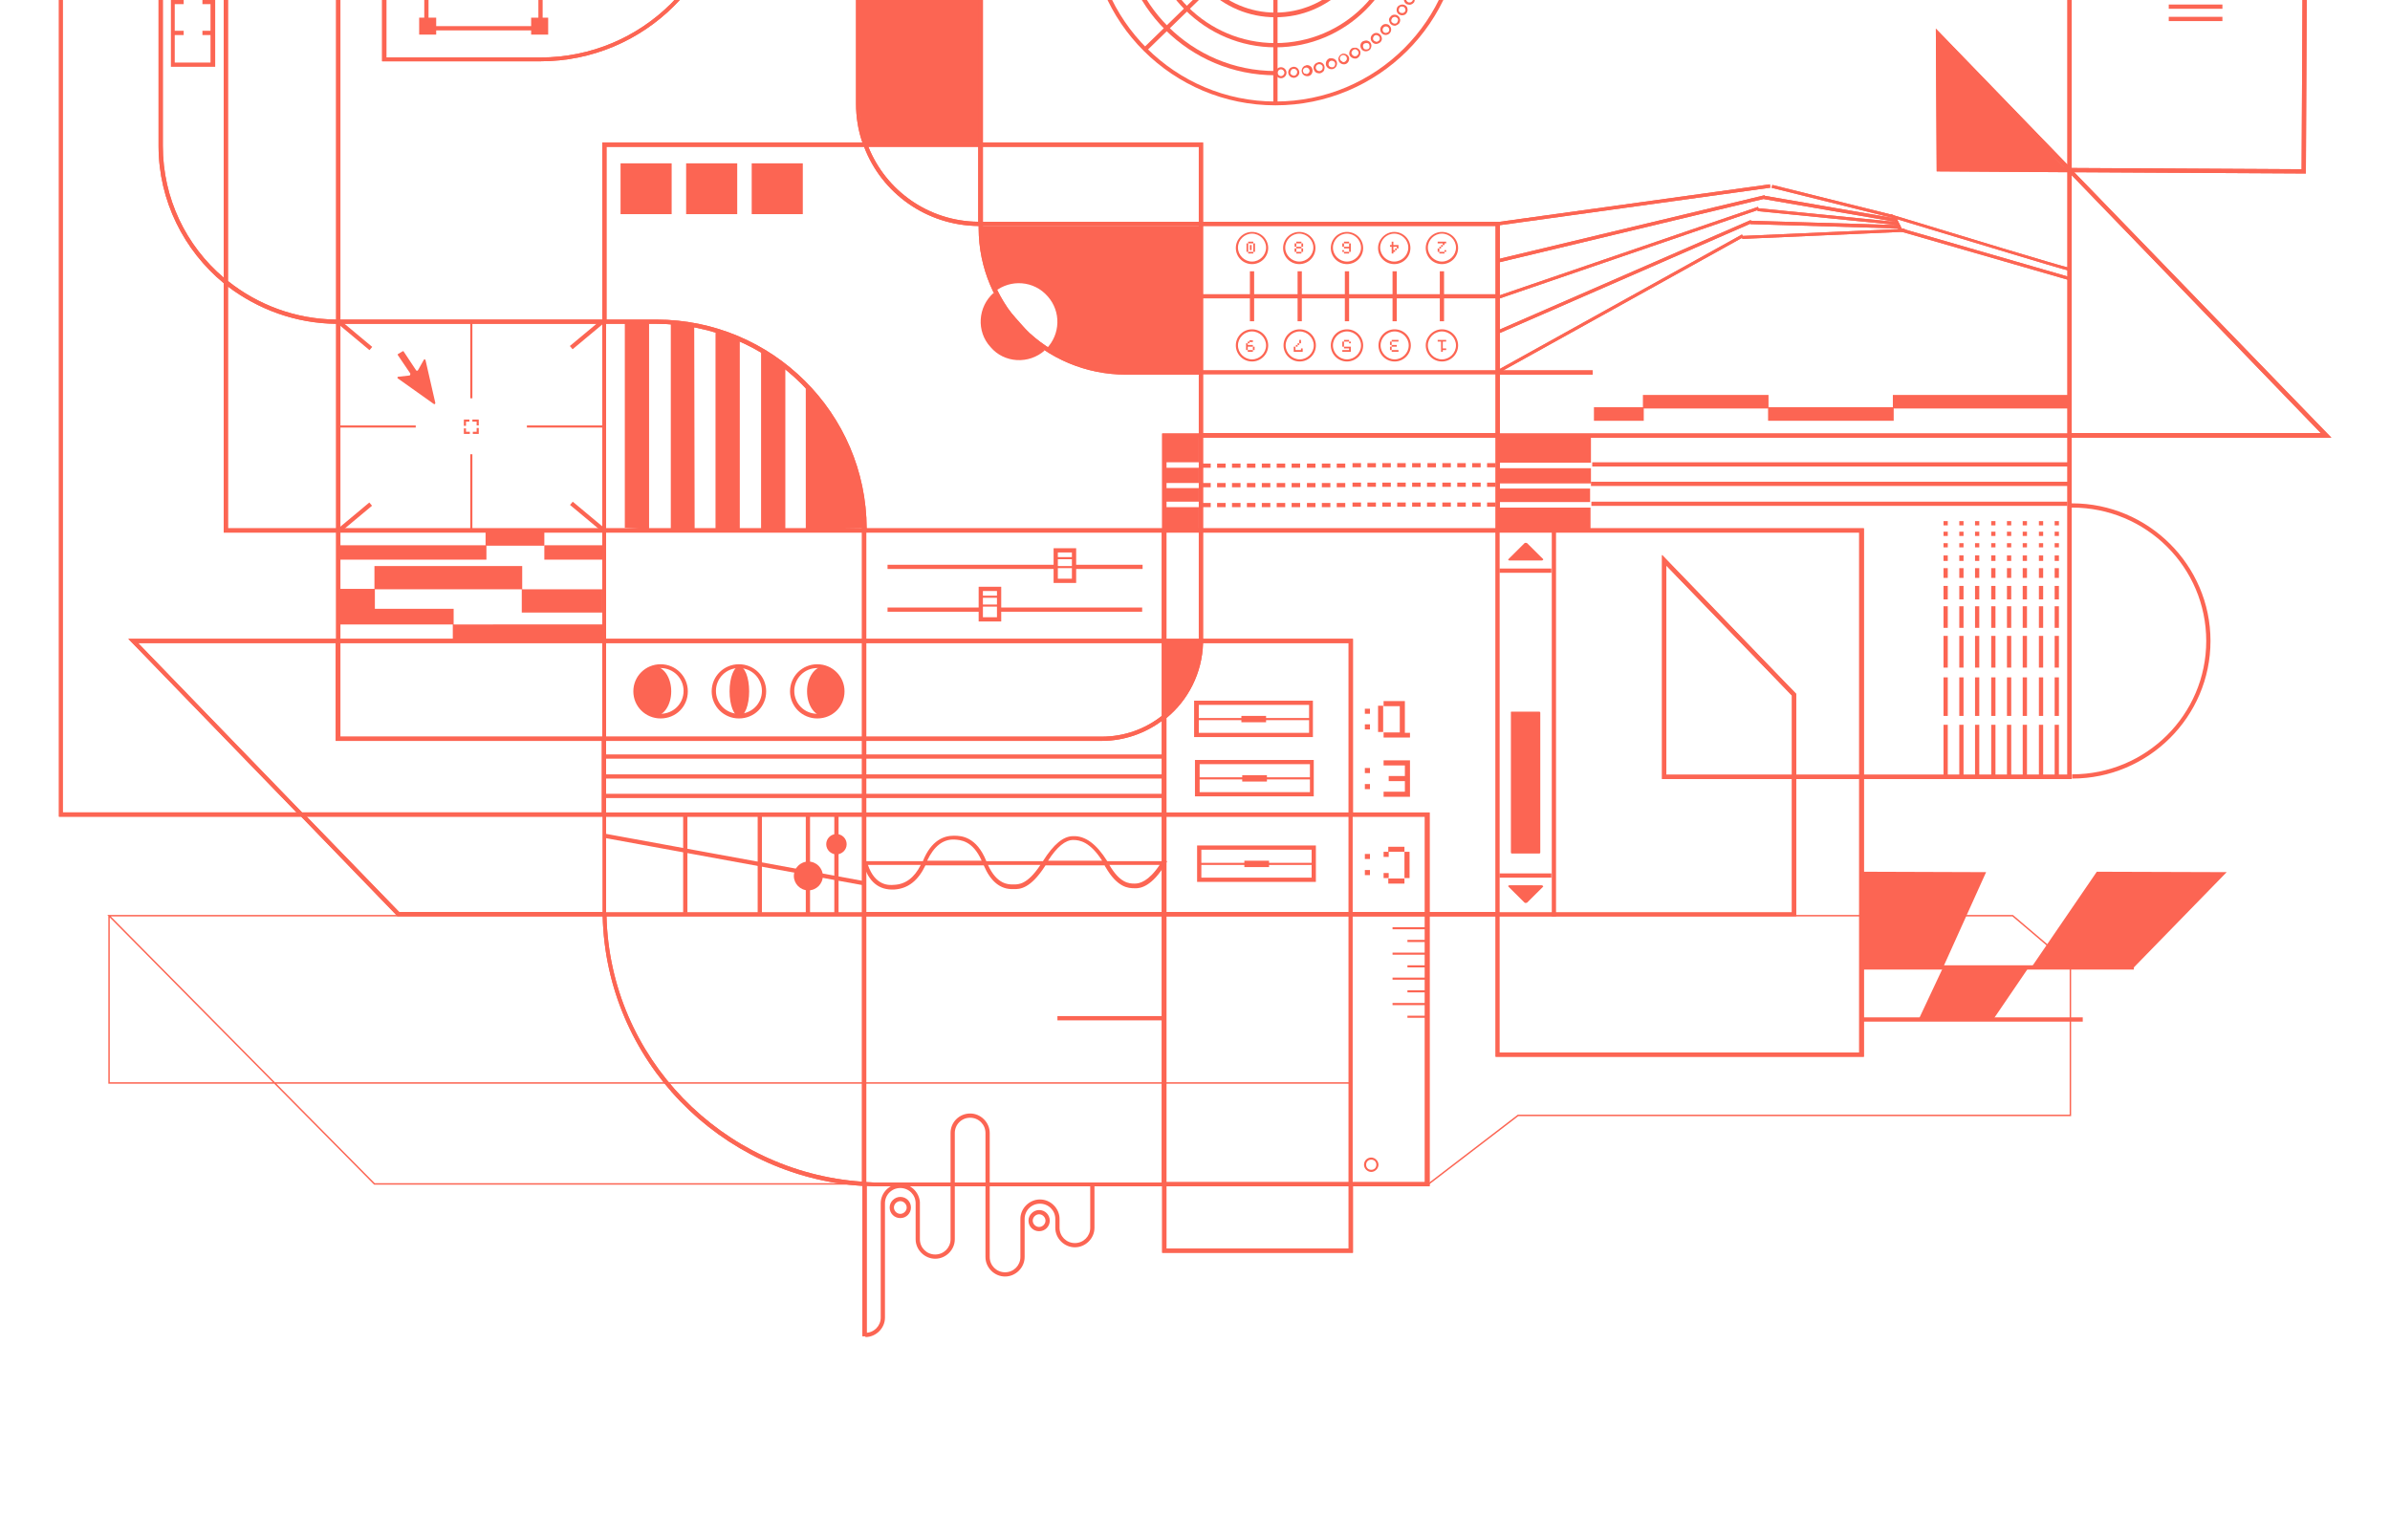 <svg viewBox="0 0 1440 1068" height="928" fill="none" xmlns="http://www.w3.org/2000/svg">
        <path d="M1328.19 349.048c52.85 0 95.96 42.87 95.96 95.429 0 52.559-43.11 95.429-95.96 95.429v-2.937c51.38 0 93.01-41.401 93.01-92.492s-41.63-92.493-93.01-92.493h-1.18v-2.936h1.18zM775.778-183.591c71.155 0 129.025 57.551 129.025 128.315S846.933 73.039 775.778 73.039c-71.156 0-129.025-57.551-129.025-128.315s57.869-128.315 129.025-128.315zm0 253.987c69.679 0 126.072-56.376 126.072-125.379 0-69.002-56.688-125.379-126.072-125.379s-126.073 56.377-126.073 125.38c0 69.002 56.689 125.378 126.073 125.378zM1395.21 6.092h37.21V3.156h-37.21v2.936zM1395.21 14.607h37.21v-2.936h-37.21v2.936zM994.854 350.81h330.096v-2.936H994.854v2.936zM994.558 337.01H1327.6v-2.936H994.558v2.936zM995.442 323.503h330.088v-2.937H995.442v2.937zM922.517 351.398h5.905v-2.937h-5.905v2.937zM922.517 337.597h5.905v-2.936h-5.905v2.936zM922.517 324.09h5.905v-2.936h-5.905v2.936zM912.185 351.398h5.905v-2.937h-5.905v2.937zM912.185 337.597h5.905v-2.936h-5.905v2.936zM912.185 324.09h5.905v-2.936h-5.905v2.936zM901.851 351.398h5.905v-2.937h-5.905v2.937zM901.851 337.597h5.905v-2.936h-5.905v2.936zM901.851 324.09h5.905v-2.936h-5.905v2.936zM891.513 351.398h5.905v-2.937h-5.905v2.937zM891.515 337.597h5.905v-2.936h-5.905v2.936zM891.515 324.09h5.905v-2.936h-5.905v2.936zM880.886 351.398h5.905v-2.937h-5.905v2.937zM880.888 337.597h5.905v-2.936h-5.905v2.936zM881.179 324.09h5.905v-2.936h-5.905v2.936zM870.552 351.398h5.905v-2.937h-5.905v2.937zM870.552 337.597h5.905v-2.936h-5.905v2.936zM870.552 324.09h5.905v-2.936h-5.905v2.936zM860.218 351.398h5.905v-2.937h-5.905v2.937zM860.218 337.597h5.905v-2.936h-5.905v2.936zM860.218 324.09h5.905v-2.936h-5.905v2.936zM849.886 351.398h5.905v-2.937h-5.905v2.937zM849.886 337.597h5.905v-2.936h-5.905v2.936zM849.886 324.09h5.905v-2.936h-5.905v2.936zM839.55 351.398h5.905v-2.937h-5.905v2.937zM839.55 337.597h5.905v-2.936h-5.905v2.936zM839.55 324.09h5.905v-2.936h-5.905v2.936zM829.216 351.398h5.905v-2.937h-5.905v2.937zM829.216 337.597h5.905v-2.936h-5.905v2.936zM829.216 324.09h5.905v-2.936h-5.905v2.936zM818.294 351.692h5.905v-2.937h-5.905v2.937zM818.294 337.891h5.905v-2.936h-5.905v2.936zM818.294 324.384h5.905v-2.937h-5.905v2.937zM807.96 351.692h5.905v-2.937h-5.905v2.937zM807.96 337.891h5.905v-2.936h-5.905v2.936zM807.96 324.384h5.905v-2.936h-5.905v2.936zM797.624 351.692h5.905v-2.937h-5.905v2.937zM797.624 337.891h5.905v-2.936h-5.905v2.936zM797.624 324.384h5.905v-2.936h-5.905v2.936zM786.995 351.692h5.905v-2.937h-5.905v2.937zM786.995 337.891h5.905v-2.936h-5.905v2.936zM786.995 324.384h5.905v-2.936h-5.905v2.936zM776.661 351.692h5.905v-2.937h-5.905v2.937zM776.661 337.891h5.905v-2.936h-5.905v2.936zM776.661 324.384h5.905v-2.936h-5.905v2.936zM766.329 351.691h5.905v-2.936h-5.905v2.936zM766.329 337.891h5.905v-2.936h-5.905v2.936zM766.329 324.384h5.905v-2.937h-5.905v2.937zM755.995 351.691h5.905v-2.936h-5.905v2.936zM755.995 337.891h5.905v-2.936h-5.905v2.936zM755.995 324.384h5.905v-2.937h-5.905v2.937zM745.661 351.691h5.905v-2.936h-5.905v2.936zM745.661 337.891h5.905v-2.936h-5.905v2.936zM745.661 324.384h5.905v-2.937h-5.905v2.937zM735.327 351.691h5.905v-2.936h-5.905v2.936zM735.327 337.891h5.905v-2.936h-5.905v2.936zM735.327 324.384h5.905v-2.937h-5.905v2.937zM724.993 351.691h5.905v-2.936h-5.905v2.936zM724.993 337.891h5.905v-2.936h-5.905v2.936zM724.993 324.384h5.905v-2.937h-5.905v2.937zM724.993 206.933h205.495v-2.936H724.993v2.936z" fill="#FC6553"/><path d="M889.745 222.789h2.952v-34.648h-2.952v34.648zM856.973 222.789h2.953v-34.648h-2.953v34.648zM823.905 222.789h2.952v-34.648h-2.952v34.648zM791.13 222.789h2.952v-34.648h-2.952v34.648zM758.063 222.789h2.953v-34.648h-2.953v34.648zM891.222 228.368c6.2 0 11.219 4.991 11.219 11.157 0 6.167-5.019 11.158-11.219 11.158-6.2 0-11.22-4.991-11.22-11.158 0-6.166 5.315-11.157 11.22-11.157zm0 20.847c5.314 0 9.743-4.404 9.743-9.69 0-5.285-4.429-9.689-9.743-9.689-5.315 0-9.743 4.404-9.743 9.689 0 5.286 4.428 9.69 9.743 9.69zM858.448 228.368c6.201 0 11.22 4.991 11.22 11.157 0 6.167-5.019 11.158-11.22 11.158-6.2 0-11.219-4.991-11.219-11.158 0-6.166 5.019-11.157 11.219-11.157zm0 20.847c5.315 0 9.744-4.404 9.744-9.69 0-5.285-4.429-9.689-9.744-9.689-5.314 0-9.743 4.404-9.743 9.689 0 5.286 4.429 9.69 9.743 9.69zM825.382 228.368c6.2 0 11.22 4.991 11.22 11.157 0 6.167-5.02 11.158-11.22 11.158-6.2 0-11.22-4.991-11.22-11.158 0-6.166 5.02-11.157 11.22-11.157zm0 20.847c5.315 0 9.743-4.404 9.743-9.69 0-5.285-4.428-9.689-9.743-9.689s-9.743 4.404-9.743 9.689c0 5.286 4.428 9.69 9.743 9.69zM792.609 228.368c6.2 0 11.219 4.991 11.219 11.157 0 6.167-5.019 11.158-11.219 11.158-6.201 0-11.22-4.991-11.22-11.158 0-6.166 5.019-11.157 11.22-11.157zm0 20.847c5.314 0 9.743-4.404 9.743-9.69 0-5.285-4.429-9.689-9.743-9.689-5.315 0-9.744 4.404-9.744 9.689 0 5.286 4.429 9.69 9.744 9.69zM759.538 228.368c6.201 0 11.22 4.991 11.22 11.157 0 6.167-5.019 11.158-11.22 11.158-6.2 0-11.219-4.991-11.219-11.158 0-6.166 5.019-11.157 11.219-11.157zm0 20.847c5.315 0 9.744-4.404 9.744-9.69 0-5.285-4.429-9.689-9.744-9.689-5.314 0-9.743 4.404-9.743 9.689 0 5.286 4.429 9.69 9.743 9.69zM891.222 160.833c6.2 0 11.219 4.992 11.219 11.158 0 6.166-5.019 11.158-11.219 11.158-6.2 0-11.22-4.992-11.22-11.158 0-6.166 5.02-11.158 11.22-11.158zm0 20.554c5.314 0 9.743-4.404 9.743-9.69 0-5.285-4.429-9.689-9.743-9.689-5.315 0-9.743 4.404-9.743 9.689 0 5.286 4.428 9.69 9.743 9.69zM858.152 160.833c6.2 0 11.219 4.992 11.219 11.158 0 6.166-5.019 11.158-11.219 11.158-6.201 0-11.22-4.992-11.22-11.158 0-6.166 5.314-11.158 11.22-11.158zm0 20.554c5.314 0 9.743-4.404 9.743-9.689 0-5.286-4.429-9.69-9.743-9.69-5.315 0-9.744 4.404-9.744 9.69 0 5.285 4.429 9.689 9.744 9.689zM825.382 160.833c6.2 0 11.22 4.992 11.22 11.158 0 6.166-5.02 11.158-11.22 11.158-6.2 0-11.22-4.992-11.22-11.158 0-6.166 5.02-11.158 11.22-11.158zm0 20.554c5.315 0 9.743-4.404 9.743-9.689 0-5.286-4.428-9.69-9.743-9.69s-9.743 4.404-9.743 9.69c0 5.285 4.428 9.689 9.743 9.689zM792.31 160.833c6.2 0 11.219 4.992 11.219 11.158 0 6.166-5.019 11.158-11.219 11.158-6.201 0-11.22-4.992-11.22-11.158 0-6.166 5.019-11.158 11.22-11.158zm0 20.554c5.314 0 9.743-4.404 9.743-9.689 0-5.286-4.429-9.69-9.743-9.69-5.315 0-9.744 4.404-9.744 9.69 0 5.285 4.429 9.689 9.744 9.689zM759.538 160.833c6.201 0 11.22 4.992 11.22 11.158 0 6.166-5.019 11.158-11.22 11.158-6.2 0-11.219-4.992-11.219-11.158 0-6.166 5.019-11.158 11.219-11.158zm0 20.554c5.315 0 9.744-4.404 9.744-9.689 0-5.286-4.429-9.69-9.744-9.69-5.314 0-9.743 4.404-9.743 9.69 0 5.285 4.429 9.689 9.743 9.689z" fill="#FC6553"/><path d="M891.81 243.93h-1.181v-7.047h-2.362v-1.175h5.905v1.175h-2.362v4.698h2.362v1.174h-2.362v1.175zM861.105 243.93h-4.724v-1.175h4.724v1.175zm-4.724-7.047v-1.175h4.724v1.175h-4.724zm0 3.523v-1.174h3.543v1.174h-3.543zm0 2.349H855.2v-2.349h1.181v2.349zm0-3.523H855.2v-2.349h1.181v2.349zM828.039 243.93h-5.905v-1.175h4.724v-1.174h-3.543v-1.175h4.724v3.524zm-1.181-7.047h1.181v1.174h-1.181v-1.174zm-3.543 0v-1.175h3.543v1.175h-3.543zm0 3.523h-1.181v-3.523h1.181v3.523zM794.379 243.93h-5.905v-3.524h1.181v2.349h3.838v-1.174h1.181v2.349h-.295zm-2.067-5.873v-2.349h1.181v2.349h-1.181zm-1.181 1.175v-1.175h1.181v1.175h-1.181zm-1.181 1.174v-1.174h1.181v1.174h-1.181zM760.13 240.406h1.181v2.349h-1.181v-2.349zm0 3.524h-3.544v-1.175h3.544v1.175zm-3.544-1.175h-1.181v-4.698h1.181v1.175h3.544v1.174h-3.544v2.349zm1.181-5.579v-1.174h2.363v1.174h-2.363zm-1.181.881v-1.174h1.181v1.174h-1.181zM892.991 174.634v-1.175h1.181v1.175h-1.181zm-1.181-4.698v-1.175h-3.543v-1.174h5.905v1.174h-1.181v1.175h-1.181zm1.181 5.872h-3.543v-1.174h3.543v1.174zm-2.362-4.698v-1.174h1.181v1.174h-1.181zm-1.181 1.175v-1.175h1.181v1.175h-1.181zm0 2.349h-1.181v-2.349h1.181v2.349zM857.562 175.808h-1.181v-4.698H855.2v-1.174h1.181v-2.349h1.181v2.349h3.543v2.349h-1.181v-1.175h-2.362v2.349h1.181v1.175h-1.181v1.174zm2.362-3.523v1.174h-1.181v-1.174h1.181zM826.858 174.634v-2.349h-3.543v-1.175h3.543v-2.349h1.181v5.873h-1.181zm0 1.174h-3.543v-1.174h3.543v1.174zm-3.543-7.047v-1.174h3.543v1.174h-3.543zm0 5.873h-1.181v-1.175h1.181v1.175zm0-3.524h-1.181v-2.349h1.181v2.349zM793.786 172.285h1.181v2.349h-1.181v-2.349zm0-3.524h1.181v2.349h-1.181v-2.349zm0 7.047h-3.543v-1.174h3.543v1.174zm-3.543-3.523v-1.175h3.543v1.175h-3.543zm0-3.524v-1.174h3.543v1.174h-3.543zm0 5.873h-1.181v-2.349h1.181v2.349zm0-3.524h-1.181v-2.349h1.181v2.349zM760.423 168.761h1.181v5.873h-1.181v-5.873zm0 7.047h-3.543v-1.174h3.543v1.174zm-3.543-7.047v-1.174h3.543v1.174h-3.543zm2.362 4.698h-1.181v-3.523h1.181v3.523zm-2.362 1.175h-1.181v-5.873h1.181v5.873zM775.776-162.743c59.641 0 108.062 48.154 108.062 107.467h-2.953c0-57.551-47.24-104.531-105.109-104.531-57.87 0-105.11 46.98-105.11 104.531 0 57.551 47.24 104.531 105.11 104.531v2.937c-59.641 0-108.062-48.155-108.062-107.468s48.421-107.467 108.062-107.467z" fill="#FC6553"/><path d="M775.776-143.364c48.717 0 88.576 39.639 88.576 88.088 0 48.448-39.859 88.088-88.576 88.088-48.716 0-88.575-39.64-88.575-88.088 0-48.449 39.859-88.088 88.575-88.088zm0 173.24c47.24 0 85.623-38.172 85.623-85.152 0-46.981-38.383-85.152-85.623-85.152s-85.623 38.171-85.623 85.152c0 46.98 38.383 85.152 85.623 85.152z" fill="#FC6553"/><path d="M775.778-121.93c37.202 0 67.318 29.95 67.318 66.948 0 36.996-30.116 66.947-67.318 66.947-37.201 0-67.317-29.95-67.317-66.948 0-36.997 30.411-66.947 67.317-66.947zm0 130.665c35.431 0 64.365-28.776 64.365-64.011s-28.934-64.011-64.365-64.011c-35.43 0-64.364 28.776-64.364 64.01 0 35.236 28.934 64.012 64.364 64.012z" fill="#FC6553"/><path d="M774.299 70.983h2.953v-252.519H774.3l-.001 252.52z" fill="#FC6553"/><path d="M685.948 35.752l91.396-88.91-2.065-2.099-91.396 88.91 2.065 2.099zM779.617 46.612c2.067 0 3.838 1.762 3.838 3.817 0 2.056-1.771 3.817-3.838 3.817s-3.838-1.761-3.838-3.817c0-2.055 1.771-3.817 3.838-3.817zm0 6.166c1.181 0 2.362-1.174 2.362-2.349 0-1.174-1.181-2.349-2.362-2.349s-2.362 1.175-2.362 2.35c0 1.174 1.181 2.348 2.362 2.348zM788.471 46.319c2.067 0 3.543 1.468 3.838 3.523.296 2.056-1.476 3.818-3.543 4.111-.885 0-2.066-.293-2.657-.88-.886-.588-1.181-1.469-1.476-2.643 0-.881.295-2.056.886-2.643.59-.88 1.476-1.175 2.657-1.468h.295zm0 6.166c.295 0 .295 0 0 0 1.476 0 2.362-1.175 2.362-2.643 0-1.174-1.181-2.349-2.657-2.055-.591 0-1.181.294-1.476.88-.296.588-.591 1.175-.591 1.763 0 .587.295 1.174.886 1.468.59.293.886.587 1.476.587zM797.627 45.144c1.771 0 3.543 1.174 3.838 3.23.295 2.055-.886 4.11-2.953 4.404-2.066.294-4.133-.88-4.428-2.936-.296-.881 0-2.056.59-2.937.591-.88 1.476-1.468 2.362-1.468 0-.293.295-.293.591-.293zm-.296 6.166h.296c1.181-.294 2.066-1.468 1.771-2.643-.295-1.174-1.476-2.055-2.657-1.762-.591 0-1.181.588-1.476.881-.296.588-.591 1.175-.296 1.762 0 .587.591 1.175.886 1.468.591 0 1.181.294 1.476.294zM806.186 43.09c1.772 0 3.248 1.174 3.543 2.935.296.881 0 2.056-.295 2.937-.59.88-1.476 1.468-2.362 1.761-.886.294-2.067 0-2.952-.293-.886-.587-1.477-1.468-1.772-2.35-.59-2.055.591-4.11 2.657-4.697.591-.294.886-.294 1.181-.294zm0 6.165h.591c.59-.293 1.181-.587 1.476-1.174.295-.587.295-1.175.295-1.762-.295-1.175-1.476-2.055-2.952-1.762-1.181.294-2.067 1.468-1.772 2.936.296.588.591 1.175 1.181 1.469.296.293.886.293 1.181.293zM814.75 40.446c1.476 0 2.953.881 3.543 2.35.591 2.054-.295 4.11-2.362 4.99-2.067.588-4.133-.293-5.019-2.348-.591-2.056.295-4.111 2.362-4.992h1.476zm0 6.166h.886c1.181-.293 1.771-1.761 1.476-2.936-.295-1.175-1.771-1.762-2.952-1.468-1.181.294-1.772 1.762-1.477 2.936.296.881 1.181 1.468 2.067 1.468zM823.016 37.216c1.476 0 2.952.881 3.543 2.056.886 1.762 0 4.11-1.772 4.991-1.771.881-4.133 0-5.019-1.761-.295-.881-.591-2.056 0-2.937.295-.88 1.181-1.761 2.067-2.055.295-.294.59-.294 1.181-.294zm0 5.873c.295 0 .59 0 .886-.294 1.181-.587 1.771-2.055 1.181-3.23-.591-1.174-2.067-1.761-3.248-1.174-.591.294-.886.587-1.181 1.174a1.859 1.859 0 000 1.762c.295.587.59.881 1.181 1.175.59.587.886.587 1.181.587zM830.99 33.105h.885c.886.294 1.772.881 2.362 1.762.591.881.591 1.762.296 2.937-.296.88-.886 1.761-1.772 2.349-.886.587-1.771.587-2.952.293-.886-.293-1.772-.88-2.362-1.762-.591-.88-.591-1.761-.296-2.936.296-.88.886-1.762 1.772-2.349.886-.294 1.476-.294 2.067-.294zm0 5.873c.295 0 .885 0 1.181-.294.59-.293.885-.88 1.181-1.468.295-.587 0-1.174-.296-1.761-.295-.588-.885-.881-1.476-1.175-.59-.294-1.181 0-1.771.294-.591.293-.886.88-1.181 1.468-.296.587 0 1.174.295 1.762.295.587.886.88 1.476 1.174h.591zM838.661 28.113h.591c.886.294 1.771.588 2.362 1.468.59.881.886 1.762.59 2.937-.295 1.174-.59 1.761-1.476 2.349-1.771 1.174-4.133.88-5.314-.881-1.181-1.762-.886-4.111.885-5.285.886-.294 1.477-.588 2.362-.588zm0 6.166c.591 0 .886 0 1.477-.293.59-.294.885-.881.885-1.468 0-.588 0-1.175-.295-1.762s-.886-.881-1.476-.881c-.591 0-1.181 0-1.772.294-1.181.587-1.181 2.055-.59 3.23.295.587.886.88 1.771.88zM845.753 22.829c1.182 0 2.067.587 2.953 1.468.591.88.886 1.762.886 2.642 0 .881-.591 2.056-1.476 2.643-.886.587-1.772.881-2.658.881-.885 0-2.067-.587-2.657-1.468-1.476-1.468-1.181-4.111.59-5.286.591-.587 1.477-.88 2.362-.88zm0 6.166c.591 0 1.182-.294 1.477-.587.59-.294.886-.881.886-1.469 0-.587 0-1.174-.591-1.761-.886-.881-2.362-1.175-3.248-.294-.886.88-1.181 2.35-.295 3.23.295.294.886.587 1.771.88-.295 0 0 0 0 0zM852.247 16.663c.886 0 2.067.293 2.658 1.174a3.708 3.708 0 010 5.285 3.758 3.758 0 01-5.315 0 3.708 3.708 0 010-5.285c.886-.88 1.772-1.174 2.657-1.174zm0 6.166c.591 0 1.181-.294 1.772-.588.886-.88.886-2.349 0-3.23a2.326 2.326 0 00-3.248 0 2.295 2.295 0 000 3.23c.295.294.886.588 1.476.588zM858.449 10.203c.886 0 1.771.293 2.362.88.886.588 1.181 1.469 1.476 2.643 0 .881-.295 2.056-.886 2.643a5.713 5.713 0 01-2.657 1.468c-.886 0-2.067-.294-2.657-.88-.886-.588-1.181-1.469-1.476-2.643-.296-1.175.295-2.056.885-2.643.886-1.175 1.772-1.468 2.953-1.468zm0 6.166c.886 0 1.476-.294 1.771-.88.296-.588.591-1.176.591-1.763s-.295-1.174-.886-1.468c-.886-.88-2.362-.587-3.248.294-.295.587-.59 1.174-.59 1.762 0 .587.295 1.174.886 1.468.295.293.885.587 1.476.587zM863.763 3.155c.886 0 1.476.294 2.067.587.886.588 1.476 1.469 1.476 2.35.295.88 0 2.055-.59 2.936-.591.88-1.477 1.468-2.362 1.468-.886.293-2.067 0-2.953-.587-1.771-1.175-2.067-3.524-.886-5.286.886-.88 2.067-1.468 3.248-1.468zm0 5.873h.295c.591 0 1.181-.588 1.477-.881.295-.294.59-1.175.295-1.762 0-.587-.591-1.174-.886-1.468-1.181-.587-2.657-.587-3.248.587-.59 1.175-.59 2.643.591 3.23.59.294 1.181.294 1.476.294zM868.78-4.48c.591 0 1.181.294 1.772.588.885.587 1.476 1.468 1.771 2.349.295.88 0 2.055-.295 2.936-.591.881-1.476 1.468-2.362 1.762-.886.294-2.067 0-2.953-.294-1.771-1.174-2.362-3.23-1.476-5.285.591-.88 1.476-1.468 2.362-1.762.295-.293.886-.293 1.181-.293zm0 6.167h.591c.59-.294 1.181-.587 1.476-1.175.295-.587.295-1.174.295-1.761-.295-.588-.59-1.175-1.181-1.468-.59-.294-1.181-.294-1.771-.294-.591.294-1.181.587-1.477 1.174-.59 1.175-.295 2.643.886 3.23.295.294.591.294 1.181.294zM450.116 633.279h2.952v-68.415h-2.952v68.415zM416.751 632.985h2.952V564.57h-2.952v68.415zM365.081 632.985h2.952V564.57h-2.952v68.415zM469.895 633.573h2.953v-68.415h-2.953v68.415z" fill="#FC6553"/><path d="M490.76 614.046l.535-2.888-179.745-32.916-.535 2.888 179.745 32.916zM471.373 578.371c-3.913 0-7.086 3.155-7.086 7.047s3.173 7.047 7.086 7.047c3.913 0 7.086-3.155 7.086-7.047s-3.173-7.047-7.086-7.047z" fill="#FC6553"/><path d="M451.885 597.457c-5.544 0-10.038 4.47-10.038 9.983 0 5.514 4.494 9.984 10.038 9.984 5.544 0 10.039-4.47 10.039-9.984 0-5.513-4.495-9.983-10.039-9.983zM1182.63 672.332H1371v-2.936h-188.37v2.936zM1181.45 708.448h154.12v-2.936h-154.12v2.936zM310.756 553.413h388.551v-2.937H310.756v2.937zM310.164 539.906h388.551v-2.936H310.164v2.936zM311.348 526.105h388.55v-2.936h-388.55v2.936zM458.084 460.627c10.334 0 18.896 8.221 18.896 18.792 0 10.57-8.267 18.792-18.896 18.792-10.334 0-18.896-8.222-18.896-18.792 0-10.571 8.562-18.792 18.896-18.792zm0 34.354c8.858 0 15.944-7.047 15.944-15.856 0-8.809-7.086-15.856-15.944-15.856-8.857 0-15.943 7.047-15.943 15.856 0 8.809 7.086 15.856 15.943 15.856zM403.758 460.627c10.334 0 18.896 8.221 18.896 18.792 0 10.57-8.267 18.792-18.896 18.792-10.334 0-18.896-8.222-18.896-18.792 0-10.571 8.562-18.792 18.896-18.792zm0 34.354c8.858 0 15.944-7.047 15.944-15.856 0-8.809-7.086-15.856-15.944-15.856-8.857 0-15.943 7.047-15.943 15.856 0 8.809 7.086 15.856 15.943 15.856zM349.434 460.627c10.334 0 18.896 8.221 18.896 18.792 0 10.57-8.267 18.792-18.896 18.792-10.334 0-18.896-8.222-18.896-18.792 0-10.571 8.562-18.792 18.896-18.792zm0 34.354c8.858 0 15.944-7.047 15.944-15.856 0-8.809-7.086-15.856-15.944-15.856s-15.944 7.047-15.944 15.856c0 8.809 7.086 15.856 15.944 15.856z" fill="#FC6553"/><path d="M404.055 462.095c-3.75 0-6.791 7.756-6.791 17.324 0 9.568 3.041 17.324 6.791 17.324 3.75 0 6.791-7.756 6.791-17.324 0-9.568-3.041-17.324-6.791-17.324zM462.809 462.095c-6.522 0-11.81 7.756-11.81 17.324 0 9.568 5.288 17.324 11.81 17.324 6.523 0 11.81-7.756 11.81-17.324 0-9.568-5.287-17.324-11.81-17.324zM345.006 462.095c-6.522 0-11.81 7.756-11.81 17.324 0 9.568 5.288 17.324 11.81 17.324 6.523 0 11.81-7.756 11.81-17.324 0-9.568-5.287-17.324-11.81-17.324zM584.159 424.217h99.204v-2.936h-98.909c0 .881 0 1.762-.295 2.936zM571.167 424.217c0-.881 0-2.055.591-2.936h-64.955v2.936h64.364z" fill="#FC6553"/><path d="M569.986 406.893h15.649v24.077h-15.649v-24.077zm12.696 2.936h-9.743v18.205h9.743v-18.205z" fill="#FC6553"/><path d="M570.872 414.528h12.991v-1.469h-12.991v1.469zM571.464 420.694h12.991v-1.469h-12.991v1.469zM636.418 393.973v.588h47.24v-2.937h-47.535c.295.588.295 1.468.295 2.349zM623.131 394.561c-.295-.588-.295-1.175-.295-1.762s.295-.881.295-1.175H506.802v2.937h116.329z" fill="#FC6553"/><path d="M621.951 380.173H637.6v24.077h-15.649v-24.077zm12.696 2.936h-9.743v18.205h9.743v-18.205z" fill="#FC6553"/><path d="M622.835 387.807h12.991v-1.468h-12.991v1.468zM623.427 393.973h12.991v-1.468h-12.991v1.468zM699.6 496.449l-.886-52.266h25.391s-1.476 17.911-5.314 25.252c-3.543 7.634-10.629 20.26-19.191 27.014zM699.603 366.666h23.03v-14.975h-23.03v14.975zM699.603 347.874h23.03v-9.396h-23.03v9.396zM699.603 334.954h23.03v-10.57h-23.03v10.57zM699.603 320.567h23.03v-17.912h-23.03v17.912zM930.491 366.96h63.775v-14.975h-63.775v14.975zM930.192 348.168h63.775v-9.396h-63.775v9.396zM930.784 335.248h63.775v-10.571h-63.775v10.571zM930.784 320.86h63.775v-17.911h-63.775v17.911zM1324.65 118.257h-88.87V23.709s89.46 95.135 88.87 94.548zM1316.09 538.144h2.95v-35.529h-2.95v35.529zM1316.09 496.449h2.95v-26.72h-2.95v26.72zM1316.09 462.976h2.95v-22.022h-2.95v22.022zM1316.09 435.375h2.95V420.4h-2.95v14.975zM1316.09 415.702h2.95v-9.396h-2.95v9.396zM1316.09 400.727h2.95v-6.754h-2.95v6.754zM1316.09 388.982h2.95v-3.818h-2.95v3.818zM1316.09 379.586h2.95v-2.936h-2.95v2.936zM1316.09 371.658h2.95v-2.936h-2.95v2.936zM1316.09 364.317h2.95v-2.936h-2.95v2.936zM1305.17 538.144h2.95v-35.529h-2.95v35.529zM1305.17 496.45h2.95v-26.72h-2.95v26.72zM1305.17 462.976h2.95v-22.022h-2.95v22.022zM1305.17 435.375h2.95V420.4h-2.95v14.975zM1305.17 415.702h2.95v-9.396h-2.95v9.396zM1305.17 400.727h2.95v-6.754h-2.95v6.754zM1305.17 388.982h2.95v-3.817h-2.95v3.817zM1305.17 379.586h2.95v-2.936h-2.95v2.936zM1305.17 371.658h2.95v-2.936h-2.95v2.936zM1305.17 364.317h2.95v-2.936h-2.95v2.936zM1293.94 538.144h2.96v-35.529h-2.96v35.529zM1293.94 496.449h2.96v-26.72h-2.96v26.72zM1293.94 462.976h2.96v-22.022h-2.96v22.022zM1293.94 435.375h2.96V420.4h-2.96v14.975zM1293.94 415.702h2.96v-9.396h-2.96v9.396zM1293.94 400.727h2.96v-6.754h-2.96v6.754zM1293.94 388.982h2.96v-3.818h-2.96v3.818zM1293.94 379.586h2.96v-2.936h-2.96v2.936zM1293.94 371.658h2.96v-2.936h-2.96v2.936zM1293.94 364.317h2.96v-2.936h-2.96v2.936zM1283.02 538.144h2.96v-35.529h-2.96v35.529zM1283.02 496.45h2.96v-26.72h-2.96v26.72zM1283.02 462.976h2.96v-22.022h-2.96v22.022zM1283.02 435.375h2.96V420.4h-2.96v14.975zM1283.02 415.702h2.96v-9.396h-2.96v9.396zM1283.02 400.727h2.96v-6.754h-2.96v6.754zM1283.02 388.982h2.96v-3.817h-2.96v3.817zM1283.02 379.586h2.96v-2.936h-2.96v2.936zM1283.02 371.658h2.96v-2.936h-2.96v2.936zM1283.02 364.317h2.96v-2.936h-2.96v2.936zM1272.1 538.144h2.95v-35.529h-2.95v35.529zM1272.1 496.449h2.95v-26.72h-2.95v26.72zM1272.1 462.976h2.95v-22.022h-2.95v22.022zM1272.1 435.375h2.95V420.4h-2.95v14.975zM1272.1 415.702h2.95v-9.396h-2.95v9.396zM1272.1 400.727h2.95v-6.754h-2.95v6.754zM1272.1 388.981h2.95v-3.817h-2.95v3.817zM1272.1 379.586h2.95v-2.936h-2.95v2.936zM1272.1 371.658h2.95v-2.936h-2.95v2.936zM1272.1 364.317h2.95v-2.936h-2.95v2.936zM1260.88 538.144h2.95v-35.529h-2.95v35.529zM1260.88 496.449h2.95v-26.72h-2.95v26.72zM1260.88 462.976h2.95v-22.022h-2.95v22.022zM1260.88 435.375h2.95V420.4h-2.95v14.975zM1260.88 415.702h2.95v-9.396h-2.95v9.396zM1260.88 400.727h2.95v-6.754h-2.95v6.754zM1260.88 388.981h2.95v-3.817h-2.95v3.817zM1260.88 379.586h2.95v-2.937h-2.95v2.937zM1260.88 371.658h2.95v-2.937h-2.95v2.937zM1260.88 364.317h2.95v-2.936h-2.95v2.936zM1249.96 538.144h2.95v-35.529h-2.95v35.529zM1249.96 496.449h2.95v-26.72h-2.95v26.72zM1249.96 462.976h2.95v-22.022h-2.95v22.022zM1249.96 435.375h2.95V420.4h-2.95v14.975zM1249.96 415.702h2.95v-9.396h-2.95v9.396zM1249.96 400.727h2.95v-6.754h-2.95v6.754zM1249.96 388.981h2.95v-3.817h-2.95v3.817zM1249.96 379.586h2.95v-2.936h-2.95v2.936zM1249.96 371.658h2.95v-2.936h-2.95v2.936zM1249.96 364.317h2.95v-2.936h-2.95v2.936zM1239.03 538.144h2.95v-35.529h-2.95v35.529zM1239.03 496.449h2.95v-26.72h-2.95v26.72zM1239.03 462.976h2.95v-22.022h-2.95v22.022zM1239.03 435.375h2.95V420.4h-2.95v14.975zM1239.03 415.702h2.95v-9.396h-2.95v9.396zM1239.03 400.727h2.95v-6.754h-2.95v6.754zM1239.03 388.982h2.95v-3.818h-2.95v3.818zM1239.03 379.586h2.95v-2.936h-2.95v2.936zM1239.03 371.658h2.95v-2.936h-2.95v2.936zM1239.03 364.317h2.95v-2.936h-2.95v2.936zM128.098 368.458l21.259-17.745-1.898-2.249-21.259 17.745 1.898 2.249zM288.419 242.197l21.259-17.745-1.898-2.249-21.26 17.744 1.899 2.25zM307.893 367.889l1.898-2.249-21.262-17.74-1.898 2.25 21.262 17.739zM147.583 242.803l1.897-2.25-21.262-17.739-1.897 2.249 21.262 17.74zM256.726 296.489h53.145v-1.468h-53.145v1.468zM126.519 296.489h53.145v-1.468h-53.145v1.468zM217.456 367.84h1.476v-52.852h-1.476v52.852zM217.456 276.229h1.476v-52.853h-1.476v52.853zM221.883 296.783h1.476v4.111h-4.133v-1.468h2.657v-2.643zM213.025 297.077h1.476v2.349h2.657v1.468h-4.133v-3.817zM213.025 290.911h3.838v1.468h-2.362v2.936h-1.476v-4.404zM218.93 290.909h4.429v4.111h-1.476v-2.643h-2.953v-1.468zM323.155 147.033h32.478v-32.299h-32.478v32.299z" fill="#FC6553"/><path d="M321.679 113.265h35.43v35.236h-35.43v-35.236zm32.478 2.937h-29.525v29.362h29.525v-29.362z" fill="#FC6553"/><path d="M349.845 142.23l1.044-1.038-21.713-21.593-1.043 1.038 21.712 21.593z" fill="#FC6553"/><path d="M329.169 142.392l21.712-21.593-1.044-1.038-21.712 21.593 1.044 1.038zM368.624 147.033h32.478v-32.299h-32.478v32.299z" fill="#FC6553"/><path d="M367.148 113.265h35.43v35.236h-35.43v-35.236zm32.478 2.937H370.1v29.362h29.526v-29.362z" fill="#FC6553"/><path d="M374.825 140.866h20.077V120.9h-20.077v19.966z" fill="#FC6553"/><path d="M373.939 120.312h21.553v21.435h-21.553v-21.435zm20.372 1.468H375.71v18.499h18.601V121.78z" fill="#FC6553"/><path d="M374.825 140.866h20.077v-6.753h-20.077v6.753z" fill="#FC6553"/><path d="M373.939 133.525h21.553v8.222h-21.553v-8.222zm20.372 1.468H375.71v5.286h18.601v-5.286zM414.093 147.032h32.477v-32.299h-32.477v32.299z" fill="#FC6553"/><path d="M412.617 113.265h35.43V148.5h-35.43v-35.235zm32.477 2.936h-29.525v29.363h29.525v-29.363z" fill="#FC6553"/><path d="M420.883 119.725h18.896v-1.468h-18.896v1.468zM450.113 366.96V265.658s23.915 25.252 29.82 45.219c5.905 19.967 9.743 35.822 9.743 35.822l1.181 19.673-40.744.588zM435.941 367.84V253.913l-16.829-11.451v124.791s16.534.587 16.829.587zM404.352 367.253V236.295l-16.83-7.634v138.005c.296-.294 16.534.587 16.83.587zM373.055 367.84l-.296-141.821-16.238-2.643V366.96c-.296.293 16.238.88 16.534.88zM341.461 366.96V223.376l-16.829-.587v143.29c.295 0 16.534.881 16.829.881zM205.35 443.89h104.814v-10.864H205.35v10.864zM125.336 433.026h80.603v-10.864h-80.603v10.864zM253.182 424.804h55.802v-16.149h-55.802v16.149zM151.024 408.655h102.453v-16.149H151.024v16.149z" fill="#FC6553"/><path d="M125.338 422.749h25.982v-14.388h-25.982v14.388zM268.829 388.101h40.745v-9.984h-40.745v9.984z" fill="#FC6553"/><path d="M228.085 378.411h40.745v-9.983h-40.745v9.983z" fill="#FC6553"/><path d="M126.812 388.101h101.862v-9.983H126.812v9.983zM175.824 258.905l-8.562-12.626c-.295-.294 0-.881.295-.881l2.953-1.762c.295-.293.886 0 .886.294l8.562 12.919c.295.294.886.294 1.181 0l4.133-7.34c.296-.587 1.181-.294 1.181.293l6.791 29.657c0 .587-.59 1.174-1.181.587l-24.801-17.618c-.59-.293-.295-1.174.295-1.174l7.972-.881c.295-.587.591-1.175.295-1.468zM939.642 493.513h19.191c.296 0 .591.294.591.587v97.191c0 .293-.295.587-.591.587h-19.191c-.295 0-.591-.294-.591-.587V494.1c-.295-.293 0-.587.591-.587zM960.309 613.9h-22.144c-.885 0-1.181.587-.885.881l11.219 11.157c.295.294 1.181.294 1.772 0l11.219-11.157c0-.294-.59-.881-1.181-.881zM931.079 608.614H967.1v-2.936h-36.021v2.936zM960.309 388.687h-22.144c-.885 0-1.181-.587-.885-.881l11.219-11.157c.295-.294 1.181-.294 1.772 0l11.219 11.157c0 .588-.59.881-1.181.881zM931.079 397.203H967.1v-2.936h-36.021v2.936zM967.393 635.628h2.953V368.134h-2.953v267.494zM719.972 526.986h82.376v25.252h-82.376v-25.252zm79.718 2.936h-76.47v19.379h76.47v-19.379z" fill="#FC6553"/><path d="M722.039 540.493h78.537v-1.469h-78.537v1.469z" fill="#FC6553"/><path d="M752.746 541.961h17.125v-4.405h-17.125v4.405zM719.383 485.878h82.375v25.252h-82.375v-25.252zm79.718 2.936H722.63v19.379h76.471v-19.379z" fill="#FC6553"/><path d="M721.449 499.385h78.537v-1.468h-78.537v1.468z" fill="#FC6553"/><path d="M752.157 500.853h17.124v-4.405h-17.124v4.405zM721.449 586.299h82.375v25.252h-82.375v-25.252zm79.423 2.936h-76.47v19.38h76.47v-19.38z" fill="#FC6553"/><path d="M723.516 599.806h78.537v-1.468h-78.537v1.468z" fill="#FC6553"/><path d="M754.221 601.274h17.125v-4.405h-17.125v4.405zM869.076 552.532h-18.305v-3.524h14.762v-7.341h-11.219v-3.523h11.219v-7.341h-14.762v-3.523h18.305v25.252zM865.238 608.908v-18.205h3.543v18.205h-3.543zm0 3.817h-11.219v-3.523h11.219v3.523zm0-22.022h-11.219v-3.523h11.219v3.523zm-10.924 18.205h-3.543v-3.523h3.543v3.523zm0-18.205v3.524h-3.543v-3.524h3.543zM869.076 511.424H850.77V507.9h11.22v-18.205h-11.22v-3.523h14.763v22.022h3.543v3.23zm-18.601-3.817h-3.543v-18.205h3.543v18.205zM841.322 606.853h-3.543v-3.524h3.543v3.524zm0-11.158h-3.543v-3.523h3.543v3.523zM841.322 547.246h-3.543v-3.524h3.543v3.524zm0-11.158h-3.543v-3.523h3.543v3.523zM841.322 505.845h-3.543v-3.523h3.543v3.523zm0-10.864h-3.543v-3.523h3.543v3.523zM487.022-52.047h85.623V99.171l-81.785.881-3.838-26.133V-52.047zM624.606 707.567h72.927v-2.936h-72.927v2.936z" fill="#FC6553"/><path d="M367.443-986.956l1062.607.88v515.316h63.19v1.469l-2.96 589.603-160.61-.881L1508 303.536h-180.1v236.663h-144.09v192.62H928.421v-97.485h-45.764v187.334h-53.145v46.1H697.239v-46.1H502.373c-3.248 0-6.791 0-10.039-.293v104.237h-2.952V822.375c-98.909-6.46-177.741-87.501-180.104-187.041H166.967l-66.727-69.002H-67.758V-985.782h263.365v54.908h77.651v-4.404l4.134 4.404h144.082l-54.031-56.082zm1059.657 3.817l-1052.866-.881 51.374 52.853h646.302c150.58 0 272.82 121.855 272.82 271.311v189.096h82.37v-512.379zm-1234.741.293h-257.46V563.395H96.993L-19.632 443.008h144.083v-73.7H46.505V196.361C19.046 173.752 1.33 139.398 1.33 101.226V-158.34h45.174v-664.773c0-59.312 48.716-107.761 108.357-107.761h37.497v-51.972zm0 54.909h-37.497c-58.164 0-105.405 46.98-105.405 104.824v664.773h74.994v-19.38c0-59.312 48.717-107.761 108.357-107.761h45.469l108.358-114.514c-63.184-2.937-113.672-54.909-113.672-118.332v-201.429h-77.652v260.741h-26.277c-22.734 0-41.335-18.498-41.335-41.107v-222.57h64.365v-205.245h.295zm80.604 0h-77.652v205.245h77.652v-205.245zm2.952 0v205.245h92.414v-109.817l-92.414-95.428zm148.512 0H280.049l88.28 91.318v-65.773h80.604l-24.506-25.545zM1341.77-470.76v-188.802c0-147.988-121.05-268.375-269.86-268.375H428.265l24.801 25.545H862.58l41.926 41.695h164.754v167.661L903.325-857.76H655.609l130.796 135.068h149.398l.59 154.742L1327.9-163.038v133.6l99.2.294v-438.679h-82.37v214.641L1133.92-470.76h207.85zM451.885-899.456h-80.604v65.773l107.177 110.991h144.378L451.885-899.456zm409.514.001l-405.38-.001 170.95 176.764h155.007L648.227-860.697h251.85l-38.678-38.758zm204.611 41.695H907.163l158.847 157.677V-857.76zM474.62-722.692L371.281-829.279v106.587H474.62zm-282.261 2.936h-61.412v219.634c0 21.141 17.124 38.171 38.382 38.171h23.325v-257.805h-.295zm175.97 0h-92.414v201.429c0 62.836 50.488 113.927 113.377 115.395l82.08-86.913H368.329v-229.911zm108.948 0H371.281v227.268h106.882l-85.033 89.85h61.117c65.251 0 118.101 52.559 118.396 117.157H897.42L477.277-719.756zm148.511 0H481.41l423.096 436.918H572.643V-54.69h417.191v-230.204l225.576 233.14H992.786v21.435l332.154.588v-132.133L936.098-563.546l.59 165.019-310.9-321.229zm159.141 0H629.922L933.44-406.162l-.59-160.614-147.921-152.98zm147.626 0H789.062l144.083 148.869-.59-148.869zm409.215 251.933H1141l200.77 207.301v-207.301zm148.52 0h-60.24v441.321l-102.15-.293v143.29l159.43.881 2.96-585.199zM569.691-285.774c-.296-63.13-51.965-114.221-115.444-114.221h-63.774l-108.062 114.22 287.28.001zm-294.071 2.936h-42.812c-58.164 0-105.404 46.98-105.404 104.825v19.379h30.706l117.51-124.204zm294.071 0H279.753l-117.51 124.204h234.725v71.058c0 71.645-58.755 130.077-130.796 130.077H156.338v-198.199h-28.934v377.311h181.579V98.877h180.399c-2.952-8.515-4.429-17.617-4.429-27.013v-126.26h84.738v-228.442zM1208.32-54.396L992.786-277.26v222.863h215.534zM46.505-155.404H4.284v256.63c0 36.41 16.238 69.296 42.22 91.318v-347.948zm77.946 0H49.457v350.297c20.668 16.443 46.65 26.427 74.994 26.72v-377.017zm269.27 0h-234.43V39.858h106.881c70.565 0 127.844-56.963 127.844-127.14v-68.122h-.295zM569.691-51.46h-81.785V71.863c0 9.397 1.771 18.499 4.724 27.014h77.356V-51.46h-.295zm420.143 0H572.938V98.877h152.645v54.909h205.791v103.063h64.365v2.936h-64.365v40.814h393.566V119.431l-90.64-.587-.59-98.952 91.23 94.254V-26.795l-335.106-.587V-51.46zm333.046 167.955l-86.22-88.97.59 88.676 85.63.294zm-832.317-14.681H311.936v119.799h34.544c80.309 0 145.559 64.892 145.855 144.759h204.904v-65.773h25.392v-40.814h-50.488c-56.393 0-102.157-45.512-102.157-101.595v-1.468c-36.316-.294-67.318-22.903-79.423-54.908zm79.128 0h-76.175c12.105 30.243 41.63 51.678 76.175 51.972v-51.972zm152.94 0H572.938v51.972h149.693v-51.972zm778.279 198.785L1327.9 121.487v178.819h173.01v.293zM722.631 156.722H572.938v1.468c0 54.321 44.583 98.659 99.205 98.659h50.488V156.722zm205.495 0H725.583v100.127h202.838V156.722h-.295zM124.451 224.55c-28.049-.294-54.031-9.984-74.994-25.84v167.662h74.994V224.55zm184.532 0H127.404l-.001 141.822h181.58V224.55zm180.104 141.822c-.295-78.105-64.07-141.822-142.902-141.822h-34.544v141.822h177.446zm439.039-106.881H725.583v40.815h202.838v-40.815h-.295zm-205.495 44.044h-22.439v62.837h22.439v-62.837zm205.495 0H725.583v62.837h202.838v-62.837h-.295zm396.814.001l-393.566-.001v62.837h252.436v170.891h141.13V303.536zM308.983 369.308h-181.58v73.7h181.58v-73.7zm180.104 0H311.641v73.7h177.446v-73.7zm207.857 0H492.039v73.7h204.905v-73.7zm25.687 0h-22.439v73.7h22.439v-73.7zm205.495 0H725.583v73.7h103.929v120.388h53.145v69.002h45.764v-263.09h-.295zm252.444 0H931.078v263.384h202.842v-92.493h-90.06V384.87l93.01 96.31v56.083h43.7V369.308zm-46.65 113.046l-87.1-90.143v145.052h87.1v-54.909zM124.451 445.945H-12.841l113.672 117.45 207.857.001v-49.623H124.156v-67.828h.295zm184.532 0h-181.58v64.891h181.58v-64.891zm180.104 0H311.641v64.891h177.446v-64.891zm207.857 0H492.039v64.891h163.274c15.649 0 30.116-5.285 41.631-14.387v-50.504zm25.687 0h-22.439V494.1c13.286-12.039 21.848-29.07 22.439-48.155zm103.928 0H725.583c-.59 20.847-10.334 39.639-25.391 51.972v65.479h126.367V445.945zM696.944 563.396v-63.424c-11.515 8.515-25.982 13.801-41.631 13.801H492.039v49.623h204.905zm-207.857-49.623H311.641v49.623h177.446v-49.623zm691.483 26.426h-43.7v95.135H931.078v94.548h249.492V540.199zm-871.587 26.133H104.079l64.069 66.066h141.13v-66.066h-.295zm180.104 0H311.641v66.36h177.446v-66.36zm207.857 0H492.039v66.066h204.905v-66.066zm129.615 0H700.192v66.066h126.367v-66.066zm52.85 0h-50.192v66.066h50.192v-66.066zm-390.322 69.002H311.936c2.362 97.778 80.013 177.351 177.151 184.105V635.334zm207.857 0H492.039v184.398c3.248.294 6.791.294 10.039.294h194.866V635.334zm129.615 0H700.192v184.398h126.367V635.334zm52.85 0h-50.192v184.398h50.192V635.334zm-52.85 187.334H700.192v43.164h126.367v-43.164z" fill="#FC6553"/><path d="M1202.41 148.5l2.37.881c40.45 12.332 117.8 35.822 120.75 36.116v2.055c-1.77 0-88.28-26.426-118.69-35.528l3.25 6.459 117.81 34.061-.59 2.055-118.99-34.354-5.91-11.745z" fill="#FC6553"/><path d="M1099.49 165.674l112.67-4.967-.09-2.053-112.67 4.967.09 2.053zM1204.32 151.297l.5-1.994-84.49-21.057-.5 1.994 84.49 21.057zM930.063 156.332l188.897-26.176-.32-2.327-188.903 26.177.326 2.326z" fill="#FC6553"/><path d="M929.868 259.002l170.412-94.598-1-1.795-170.419 94.598 1.007 1.795zM1105.28 152.611l.88 2.055-175.673 76.637-.885-2.055 175.678-76.637zM930.139 207.344l180.901-61.952-.68-1.944L929.466 205.4l.673 1.944zM929.509 182.247l186.001-44.58-.55-2.284-186.004 44.58.553 2.284z" fill="#FC6553"/><path d="M1204.96 153.72l.41-2.314-90.47-15.652-.4 2.314 90.46 15.652zM1207.03 156.06l.21-2.045-96.95-9.65-.2 2.045 96.94 9.65zM1208.72 158.473l.07-2.348-103.59-3.051-.07 2.348 103.59 3.051zM552.565 579.545h.591c4.724 0 15.353.587 22.143 17.618h39.269c7.381-11.745 14.172-17.324 20.963-17.324 8.562-.294 16.238 5.579 23.62 17.324h41.63l-1.476 2.349c-8.858 14.681-16.829 16.737-20.963 16.443h-.295c-4.134 0-11.81-.294-20.077-14.681-.295-.294-.591-.881-.591-1.175h-41.04c-10.629 16.737-18.305 16.443-21.553 16.443H593.9c-8.857.294-15.648-5.285-20.372-16.443h-40.45c-5.019 10.571-12.105 16.15-21.553 16.737-10.629.587-18.01-5.285-21.553-17.911l1.181-.294v-1.468h40.154c5.905-14.682 14.762-17.618 21.258-17.618zm19.487 17.324c-6.201-14.094-14.763-14.388-18.896-14.681-7.972-.294-14.173 4.698-18.897 14.681h37.793zm83.556 0c-8.267-12.919-15.353-14.388-20.077-14.388-5.315 0-11.22 4.698-17.42 14.388h37.497zm-125.777 2.936h-36.612c5.02 14.682 14.763 14.095 18.011 13.801 7.972-.294 14.172-4.992 18.601-13.801zm82.965 0H576.48c6.201 13.801 14.468 13.507 17.125 13.507H594.491c2.952 0 9.152.294 18.305-13.507zm82.671 0h-34.84c7.381 12.626 13.582 12.92 17.42 12.92h.295c3.248 0 9.448-1.468 17.125-12.92zM867.304 705.805h13.286v-1.468h-13.286v1.468zM856.97 696.996h23.62v-1.468h-23.62v1.468zM867.304 688.187h13.286v-1.468h-13.286v1.468zM856.97 679.379h23.62v-1.468h-23.62v1.468zM867.304 670.863h13.286v-1.468h-13.286v1.468zM856.97 662.055h23.62v-1.468h-23.62v1.468zM867.304 653.246h13.286v-1.468h-13.286v1.468zM856.97 644.437h23.62v-1.468h-23.62v1.468zM842.209 802.702c2.658 0 5.02 2.349 5.02 4.992 0 2.642-2.362 4.991-5.02 4.991-2.657 0-5.019-2.349-5.019-4.991 0-2.643 2.067-4.992 5.019-4.992zm0 8.515c2.067 0 3.543-1.468 3.543-3.523 0-2.056-1.476-3.524-3.543-3.524-2.066 0-3.543 1.468-3.543 3.524 0 2.055 1.477 3.523 3.543 3.523zM564.08 772.165c7.381 0 13.581 6.167 13.581 13.507v86.033c0 5.873 4.724 10.571 10.629 10.571 5.905 0 10.629-4.698 10.629-10.571v-26.426c0-7.341 6.201-13.507 13.582-13.507 7.381 0 13.581 6.166 13.581 13.507v6.166c0 5.872 4.724 10.57 10.629 10.57 5.905 0 10.629-4.698 10.629-10.57V820.32h2.953v31.125c0 7.34-6.2 13.507-13.582 13.507-7.381 0-13.581-6.167-13.581-13.507v-6.166c0-5.873-4.724-10.571-10.629-10.571-5.905 0-10.629 4.698-10.629 10.571v26.426c0 7.341-6.201 13.507-13.582 13.507-7.381 0-13.581-6.166-13.581-13.507v-5.579V785.672c0-5.872-4.724-10.57-10.629-10.57-5.906 0-10.629 4.698-10.629 10.57v73.701c0 7.34-6.201 13.507-13.582 13.507-7.381 0-13.582-6.167-13.582-13.507v-24.959c0-5.872-4.724-10.57-10.629-10.57-5.905 0-10.629 4.698-10.629 10.57v79.28c0 7.34-6.2 13.507-13.581 13.507v-2.937c5.905 0 10.629-4.698 10.629-10.57v-79.28c0-7.34 6.2-13.507 13.581-13.507 7.086 0 12.991 5.579 13.582 12.626v25.84c0 5.872 4.724 10.57 10.629 10.57 5.905 0 10.629-4.698 10.629-10.57v-73.701c0-7.634 6.2-13.507 13.582-13.507z" fill="#FC6553"/><path d="M611.912 839.112c4.133 0 7.381 3.23 7.381 7.341 0 4.11-3.248 7.34-7.381 7.34-4.134 0-7.382-3.23-7.382-7.34 0-4.111 3.543-7.341 7.382-7.341zm0 11.745c2.362 0 4.428-2.055 4.428-4.404 0-2.349-2.066-4.405-4.428-4.405s-4.429 2.056-4.429 4.405 2.067 4.404 4.429 4.404zM515.658 830.009c4.133 0 7.381 3.23 7.381 7.341 0 4.111-3.248 7.341-7.381 7.341-4.134 0-7.382-3.23-7.382-7.341 0-4.111 3.544-7.341 7.382-7.341zm0 11.746c2.362 0 4.429-2.056 4.429-4.405s-2.067-4.404-4.429-4.404-4.429 2.055-4.429 4.404c0 2.349 2.067 4.405 4.429 4.405zM1273.87 706.392l24.21-35.529h-59.35l-16.83 35.823 51.97-.294zM1371 670.863l-70.86-.293 45.18-66.066 90.05.293-64.37 66.066zM1238.73 670.863l29.82-66.066-85.62-.293-.59 66.359h56.39zM555.815 1.393h8.267V-10.06h-8.267V1.393zM539.874 1.394h8.267v-11.452h-8.267V1.394zM524.223 1.394h8.267v-11.452h-8.267V1.394zM508.575 1.394h8.267v-11.452h-8.267V1.394zM492.631 1.394h8.267v-11.452h-8.267V1.394z" fill="#FC6553"/><path d="M367.443-986.956l1062.607.88v515.316h63.19v1.469l-2.96 589.603-160.61-.881L1508 303.536h-180.1v236.663h-144.09v192.62H928.421v-97.485h-45.764v187.334h-53.145v46.1H697.239v-46.1H502.373c-3.248 0-6.791 0-10.039-.293v104.237h-2.952V822.375c-98.909-6.46-177.741-87.501-180.104-187.041H166.967l-66.727-69.002H-67.758V-985.782h263.365v54.908h77.651v-4.404l4.134 4.404h144.082l-54.031-56.082zm1059.657 3.817l-1052.866-.881 51.374 52.853h646.302c150.58 0 272.82 121.855 272.82 271.311v189.096h82.37v-512.379zm-1234.741.293h-257.46V563.395H96.993L-19.632 443.008h144.083v-73.7H46.505V196.361C19.046 173.752 1.33 139.398 1.33 101.226V-158.34h45.174v-664.773c0-59.312 48.716-107.761 108.357-107.761h37.497v-51.972zm0 54.909h-37.497c-58.164 0-105.405 46.98-105.405 104.824v664.773h74.994v-19.38c0-59.312 48.717-107.761 108.357-107.761h45.469l108.358-114.514c-63.184-2.937-113.672-54.909-113.672-118.332v-201.429h-77.652v260.741h-26.277c-22.734 0-41.335-18.498-41.335-41.107v-222.57h64.365v-205.245h.295zm80.604 0h-77.652v205.245h77.652v-205.245zm2.952 0v205.245h92.414v-109.817l-92.414-95.428zm148.512 0H280.049l88.28 91.318v-65.773h80.604l-24.506-25.545zM1341.77-470.76v-188.802c0-147.988-121.05-268.375-269.86-268.375H428.265l24.801 25.545H862.58l41.926 41.695h164.754v167.661L903.325-857.76H655.609l130.796 135.068h149.398l.59 154.742L1327.9-163.038v133.6l99.2.294v-438.679h-82.37v214.641L1133.92-470.76h207.85zM451.885-899.456h-80.604v65.773l107.177 110.991h144.378L451.885-899.456zm409.514.001l-405.38-.001 170.95 176.764h155.007L648.227-860.697h251.85l-38.678-38.758zm204.611 41.695H907.163l158.847 157.677V-857.76zM474.62-722.692L371.281-829.279v106.587H474.62zm-282.261 2.936h-61.412v219.634c0 21.141 17.124 38.171 38.382 38.171h23.325v-257.805h-.295zm175.97 0h-92.414v201.429c0 62.836 50.488 113.927 113.377 115.395l82.08-86.913H368.329v-229.911zm108.948 0H371.281v227.268h106.882l-85.033 89.85h61.117c65.251 0 118.101 52.559 118.396 117.157H897.42L477.277-719.756zm148.511 0H481.41l423.096 436.918H572.643V-54.69h417.191v-230.204l225.576 233.14H992.786v21.435l332.154.588v-132.133L936.098-563.546l.59 165.019-310.9-321.229zm159.141 0H629.922L933.44-406.162l-.59-160.614-147.921-152.98zm147.626 0H789.062l144.083 148.869-.59-148.869zm409.215 251.933H1141l200.77 207.301v-207.301zm148.52 0h-60.24v441.321l-102.15-.293v143.29l159.43.881 2.96-585.199zM569.691-285.774c-.296-63.13-51.965-114.221-115.444-114.221h-63.774l-108.062 114.22 287.28.001zm-294.071 2.936h-42.812c-58.164 0-105.404 46.98-105.404 104.825v19.379h30.706l117.51-124.204zm294.071 0H279.753l-117.51 124.204h234.725v71.058c0 71.645-58.755 130.077-130.796 130.077H156.338v-198.199h-28.934v377.311h181.579V98.877h180.399c-2.952-8.515-4.429-17.617-4.429-27.013v-126.26h84.738v-228.442zM1208.32-54.396L992.786-277.26v222.863h215.534zM46.505-155.404H4.284v256.63c0 36.41 16.238 69.296 42.22 91.318v-347.948zm77.946 0H49.457v350.297c20.668 16.443 46.65 26.427 74.994 26.72v-377.017zm269.27 0h-234.43V39.858h106.881c70.565 0 127.844-56.963 127.844-127.14v-68.122h-.295zM569.691-51.46h-81.785V71.863c0 9.397 1.771 18.499 4.724 27.014h77.356V-51.46h-.295zm420.143 0H572.938V98.877h152.645v54.909h205.791v103.063h64.365v2.936h-64.365v40.814h393.566V119.431l-90.64-.587-.59-98.952 91.23 94.254V-26.795l-335.106-.587V-51.46zm333.046 167.955l-86.22-88.97.59 88.676 85.63.294zm-832.317-14.681H311.936v119.799h34.544c80.309 0 145.559 64.892 145.855 144.759h204.904v-65.773h25.392v-40.814h-50.488c-56.393 0-102.157-45.512-102.157-101.595v-1.468c-36.316-.294-67.318-22.903-79.423-54.908zm79.128 0h-76.175c12.105 30.243 41.63 51.678 76.175 51.972v-51.972zm152.94 0H572.938v51.972h149.693v-51.972zm778.279 198.785L1327.9 121.487v178.819h173.01v.293zM722.631 156.722H572.938v1.468c0 54.321 44.583 98.659 99.205 98.659h50.488V156.722zm205.495 0H725.583v100.127h202.838V156.722h-.295zM124.451 224.55c-28.049-.294-54.031-9.984-74.994-25.84v167.662h74.994V224.55zm184.532 0H127.404l-.001 141.822h181.58V224.55zm180.104 141.822c-.295-78.105-64.07-141.822-142.902-141.822h-34.544v141.822h177.446zm439.039-106.881H725.583v40.815h202.838v-40.815h-.295zm-205.495 44.044h-22.439v62.837h22.439v-62.837zm205.495 0H725.583v62.837h202.838v-62.837h-.295zm396.814.001l-393.566-.001v62.837h252.436v170.891h141.13V303.536zM308.983 369.308h-181.58v73.7h181.58v-73.7zm180.104 0H311.641v73.7h177.446v-73.7zm207.857 0H492.039v73.7h204.905v-73.7zm25.687 0h-22.439v73.7h22.439v-73.7zm205.495 0H725.583v73.7h103.929v120.388h53.145v69.002h45.764v-263.09h-.295zm252.444 0H931.078v263.384h202.842v-92.493h-90.06V384.87l93.01 96.31v56.083h43.7V369.308zm-46.65 113.046l-87.1-90.143v145.052h87.1v-54.909zM124.451 445.945H-12.841l113.672 117.45 207.857.001v-49.623H124.156v-67.828h.295zm184.532 0h-181.58v64.891h181.58v-64.891zm180.104 0H311.641v64.891h177.446v-64.891zm207.857 0H492.039v64.891h163.274c15.649 0 30.116-5.285 41.631-14.387v-50.504zm25.687 0h-22.439V494.1c13.286-12.039 21.848-29.07 22.439-48.155zm103.928 0H725.583c-.59 20.847-10.334 39.639-25.391 51.972v65.479h126.367V445.945zM696.944 563.396v-63.424c-11.515 8.515-25.982 13.801-41.631 13.801H492.039v49.623h204.905zm-207.857-49.623H311.641v49.623h177.446v-49.623zm691.483 26.426h-43.7v95.135H931.078v94.548h249.492V540.199zm-871.587 26.133H104.079l64.069 66.066h141.13v-66.066h-.295zm180.104 0H311.641v66.36h177.446v-66.36zm207.857 0H492.039v66.066h204.905v-66.066zm129.615 0H700.192v66.066h126.367v-66.066zm52.85 0h-50.192v66.066h50.192v-66.066zm-390.322 69.002H311.936c2.362 97.778 80.013 177.351 177.151 184.105V635.334zm207.857 0H492.039v184.398c3.248.294 6.791.294 10.039.294h194.866V635.334zm129.615 0H700.192v184.398h126.367V635.334zm52.85 0h-50.192v184.398h50.192V635.334zm-52.85 187.334H700.192v43.164h126.367v-43.164z" fill="#FC6553"/><path d="M1202.41 148.5l2.37.881c40.45 12.332 117.8 35.822 120.75 36.116v2.055c-1.77 0-88.28-26.426-118.69-35.528l3.25 6.459 117.81 34.061-.59 2.055-118.99-34.354-5.91-11.745z" fill="#FC6553"/><path d="M1099.49 165.674l112.67-4.967-.09-2.053-112.67 4.967.09 2.053zM1204.32 151.297l.5-1.994-84.49-21.057-.5 1.994 84.49 21.057zM930.063 156.332l188.897-26.176-.32-2.327-188.903 26.177.326 2.326z" fill="#FC6553"/><path d="M929.868 259.002l170.412-94.598-1-1.795-170.419 94.598 1.007 1.795zM1105.28 152.611l.88 2.055-175.673 76.637-.885-2.055 175.678-76.637zM930.139 207.344l180.901-61.952-.68-1.944L929.466 205.4l.673 1.944zM929.509 182.247l186.001-44.58-.55-2.284-186.004 44.58.553 2.284z" fill="#FC6553"/><path d="M1204.96 153.72l.41-2.314-90.47-15.652-.4 2.314 90.46 15.652zM1207.03 156.06l.21-2.045-96.95-9.65-.2 2.045 96.94 9.65zM1208.72 158.473l.07-2.348-103.59-3.051-.07 2.348 103.59 3.051zM996.626 291.791h34.544v-9.396h-34.544v9.396z" fill="#FC6553"/><path d="M1030.58 283.276h87.1v-9.396h-87.1v9.396z" fill="#FC6553"/><path d="M1117.38 291.791h87.1v-9.396h-87.1v9.396z" fill="#FC6553"/><path d="M1203.89 283.276h122.24v-9.396h-122.24v9.396zM9.893-148.65H40.6V46.319H9.893V-148.65zm27.459 2.937H12.55V43.383h24.8v-189.096z" fill="#FC6553"/><path d="M11.961 2.862h6.791V-.074h-6.79v2.936zM11.961 24.297h6.791V21.36h-6.79v2.936zM31.742 2.862h6.791V-.074h-6.79v2.936zM31.742 24.297h6.791V21.36h-6.79v2.936zM185.57-60.562h82.08v81.629h-82.08v-81.629zm79.128 2.936h-76.175V18.13h76.175v-75.755z" fill="#FC6553"/><path d="M261.154 22.534h8.858v-8.809h-8.858v8.81z" fill="#FC6553"/><path d="M259.678 12.257h11.81v11.745h-11.81V12.257zm8.858 2.937h-5.905v5.872h5.905v-5.872zM183.502 22.534h8.857v-8.809h-8.857v8.81z" fill="#FC6553"/><path d="M182.026 12.258h11.81v11.745h-11.81V12.258zm8.857 2.936h-5.905v5.873h5.905v-5.873zM581.206 202.234c10.924-8.808 27.163-7.634 36.611 3.23 9.448 10.571 8.858 26.427-.886 36.41 20.373 13.801 37.793 16.737 51.965 16.443 18.01-.587 54.917-.293 54.917-.293V156.722H570.282c0-.293.295 22.903 10.924 45.512zM615.75 243.049l-35.43-39.934c-10.924 9.69-12.105 26.721-2.067 37.585 9.448 11.158 26.573 12.039 37.497 2.349z" fill="#FC6553"/><path d="M-33 635l184 186h731l62-47.5h383V669l-40-34H-33zm0 0v116h861" stroke="#FC6553" strokeWidth="3"/>
</svg>
